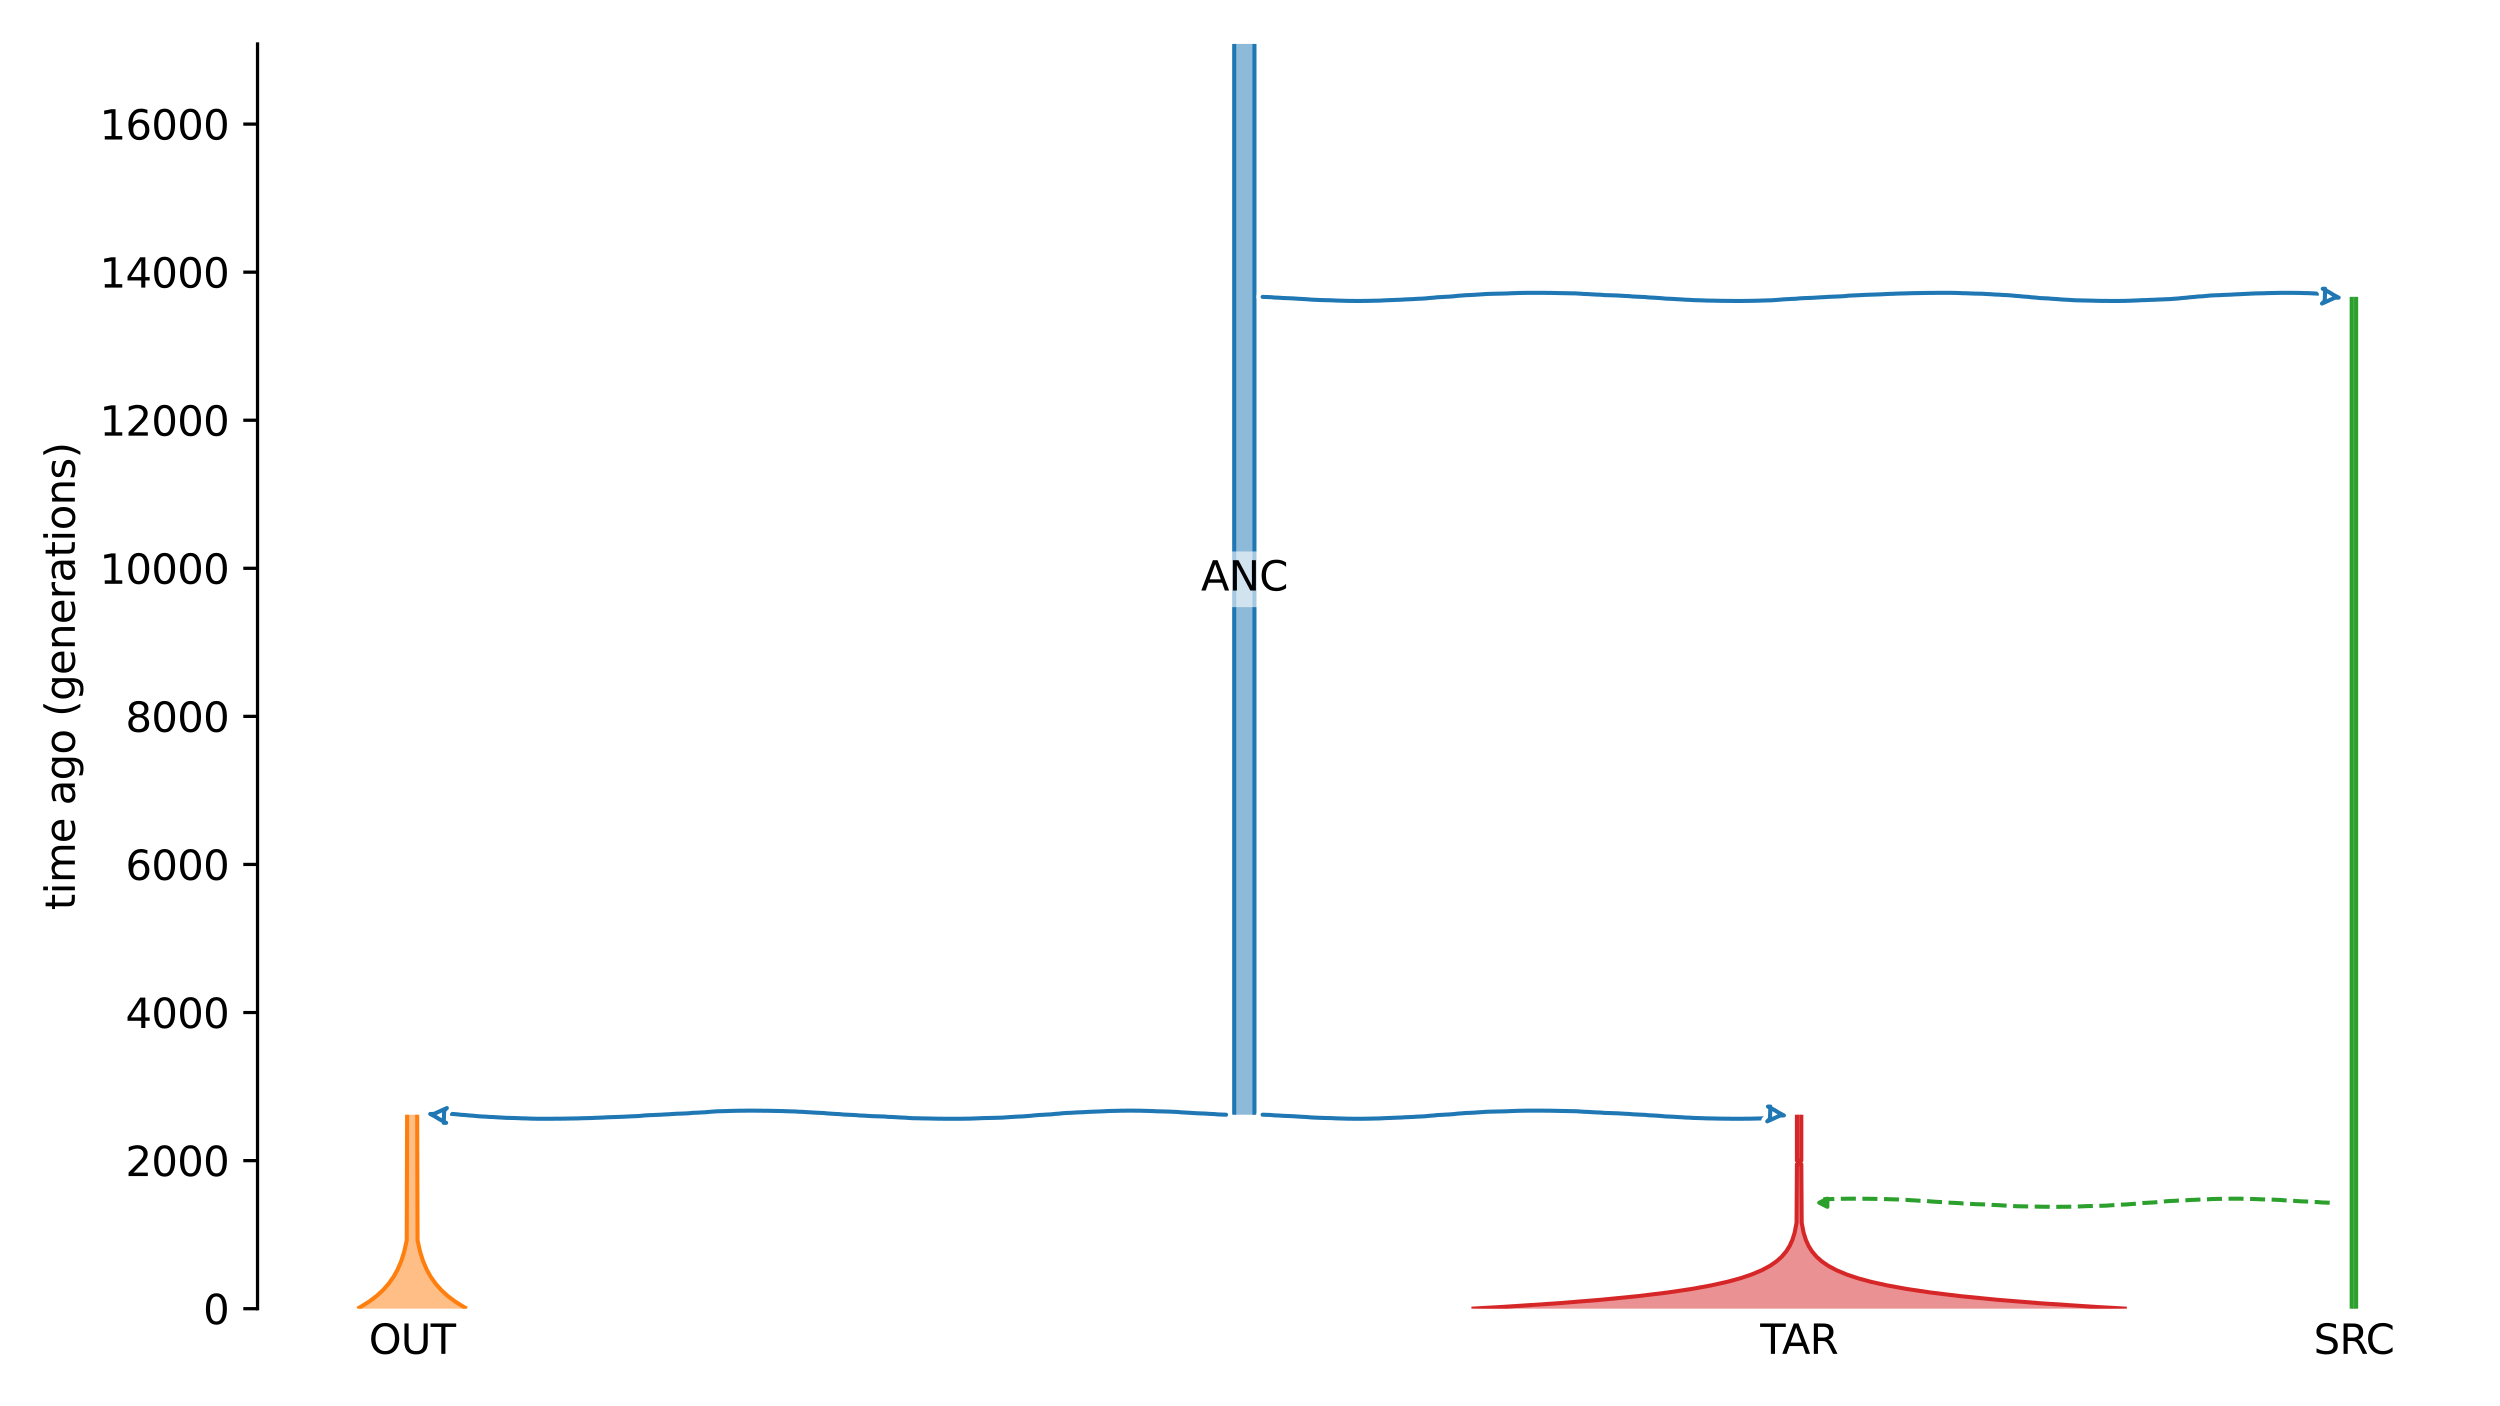<?xml version="1.0" encoding="utf-8" standalone="no"?>
<!DOCTYPE svg PUBLIC "-//W3C//DTD SVG 1.1//EN"
  "http://www.w3.org/Graphics/SVG/1.1/DTD/svg11.dtd">
<svg xmlns:xlink="http://www.w3.org/1999/xlink" width="614.4pt" height="345.6pt" viewBox="0 0 614.4 345.6" xmlns="http://www.w3.org/2000/svg" version="1.1">
 <defs>
  <style type="text/css">*{stroke-linejoin: round; stroke-linecap: butt}</style>
 </defs>
 <g id="figure_1">
  <g id="patch_1">
   <path d="M 0 345.6 
L 614.4 345.6 
L 614.4 0 
L 0 0 
z
" style="fill: #ffffff"/>
  </g>
  <g id="axes_1">
   <g id="patch_2">
    <path d="M 63.291 321.622 
L 603.6 321.622 
L 603.6 10.8 
L 63.291 10.8 
z
" style="fill: #ffffff"/>
   </g>
   <path d="M 572.55 295.584 
L 571.55 295.553 
L 570.55 295.516 
L 569.55 295.418 
L 568.55 295.386 
L 567.55 295.312 
L 566.55 295.274 
L 565.55 295.238 
L 564.55 295.18 
L 563.55 295.11 
L 562.55 295.058 
L 561.55 294.999 
L 560.55 294.911 
L 559.55 294.865 
L 558.55 294.822 
L 557.55 294.792 
L 556.55 294.766 
L 555.55 294.744 
L 554.55 294.69 
L 553.55 294.662 
L 552.55 294.632 
L 551.55 294.607 
L 550.55 294.596 
L 549.55 294.586 
L 548.55 294.586 
L 547.55 294.595 
L 546.55 294.607 
L 545.55 294.638 
L 544.55 294.649 
L 543.55 294.679 
L 542.55 294.739 
L 541.55 294.776 
L 540.55 294.815 
L 539.55 294.858 
L 538.55 294.891 
L 537.55 294.958 
L 536.55 294.997 
L 535.55 295.04 
L 534.55 295.11 
L 533.55 295.147 
L 532.55 295.205 
L 531.55 295.316 
L 530.55 295.387 
L 529.55 295.5 
L 528.55 295.546 
L 527.55 295.607 
L 526.55 295.655 
L 525.55 295.736 
L 524.55 295.855 
L 523.55 295.925 
L 522.55 296.008 
L 521.55 296.041 
L 520.55 296.093 
L 519.55 296.161 
L 518.55 296.227 
L 517.55 296.304 
L 516.55 296.331 
L 515.55 296.358 
L 514.55 296.381 
L 513.55 296.4 
L 512.55 296.426 
L 511.55 296.476 
L 510.55 296.511 
L 509.55 296.547 
L 508.55 296.563 
L 507.55 296.578 
L 506.55 296.582 
L 505.55 296.584 
L 504.55 296.584 
L 503.55 296.582 
L 502.55 296.568 
L 501.55 296.56 
L 500.55 296.539 
L 499.55 296.516 
L 498.55 296.498 
L 497.55 296.48 
L 496.55 296.459 
L 495.55 296.443 
L 494.55 296.38 
L 493.55 296.305 
L 492.55 296.272 
L 491.55 296.205 
L 490.55 296.15 
L 489.55 296.117 
L 488.55 296.027 
L 487.55 295.998 
L 486.55 295.967 
L 485.55 295.936 
L 484.55 295.881 
L 483.55 295.816 
L 482.55 295.778 
L 481.55 295.682 
L 480.55 295.633 
L 479.55 295.589 
L 478.55 295.549 
L 477.55 295.44 
L 476.55 295.399 
L 475.55 295.337 
L 474.55 295.267 
L 473.55 295.162 
L 472.55 295.125 
L 471.55 295.079 
L 470.55 295.011 
L 469.55 294.962 
L 468.55 294.884 
L 467.55 294.854 
L 466.55 294.784 
L 465.55 294.76 
L 464.55 294.732 
L 463.55 294.69 
L 462.55 294.668 
L 461.55 294.654 
L 460.55 294.628 
L 459.55 294.618 
L 458.55 294.606 
L 457.55 294.595 
L 456.55 294.589 
L 455.55 294.584 
L 454.55 294.59 
L 453.55 294.603 
L 452.55 294.611 
L 451.55 294.636 
L 450.55 294.659 
L 449.55 294.695 
L 448.094 294.721 
" clip-path="url(#p716f3d74e0)" style="fill: none; stroke-dasharray: 3.7,1.6; stroke-dashoffset: 0; stroke: #2ca02c"/>
   <g id="patch_3">
    <path d="M 303.319 10.8 
L 303.319 273.95 
M 308.294 10.8 
L 308.294 273.95 
" clip-path="url(#p716f3d74e0)" style="fill: none; stroke: #ffffff; stroke-width: 3; stroke-linejoin: miter"/>
    <path d="M 303.319 10.8 
L 303.319 273.95 
M 308.294 10.8 
L 308.294 273.95 
" clip-path="url(#p716f3d74e0)" style="fill: none; stroke: #1f77b4; stroke-linejoin: miter"/>
    <g id="PolyCollection_1">
     <path d="M 308.294 10.8 
L 303.319 10.8 
L 303.319 273.95 
L 308.294 273.95 
L 308.294 273.95 
L 308.294 10.8 
z
" clip-path="url(#p716f3d74e0)" style="fill: #1f77b4; fill-opacity: 0.5"/>
    </g>
    <g id="patch_4">
     <path d="M 100.051 273.95 
L 99.958 304.842 
L 99.332 307.639 
L 98.613 309.911 
L 97.716 312.009 
L 96.743 313.757 
L 95.505 315.504 
L 94.105 317.077 
L 92.578 318.476 
L 90.727 319.874 
L 88.482 321.272 
L 87.85 321.622 
M 102.527 273.95 
L 102.619 304.842 
L 103.245 307.639 
L 103.965 309.911 
L 104.861 312.009 
L 105.834 313.757 
L 107.073 315.504 
L 108.473 317.077 
L 110 318.476 
L 111.851 319.874 
L 114.095 321.272 
L 114.728 321.622 
L 114.728 321.622 
" clip-path="url(#p716f3d74e0)" style="fill: none; stroke: #ffffff; stroke-width: 3; stroke-linejoin: miter"/>
     <path d="M 100.051 273.95 
L 99.958 304.842 
L 99.332 307.639 
L 98.613 309.911 
L 97.716 312.009 
L 96.743 313.757 
L 95.505 315.504 
L 94.105 317.077 
L 92.578 318.476 
L 90.727 319.874 
L 88.482 321.272 
L 87.85 321.622 
M 102.527 273.95 
L 102.619 304.842 
L 103.245 307.639 
L 103.965 309.911 
L 104.861 312.009 
L 105.834 313.757 
L 107.073 315.504 
L 108.473 317.077 
L 110 318.476 
L 111.851 319.874 
L 114.095 321.272 
L 114.728 321.622 
L 114.728 321.622 
" clip-path="url(#p716f3d74e0)" style="fill: none; stroke: #ff7f0e; stroke-linejoin: miter"/>
     <g id="PolyCollection_2">
      <path d="M 102.527 273.95 
L 100.051 273.95 
L 100.051 304.318 
L 100.051 304.318 
L 100.021 304.493 
L 99.99 304.668 
L 99.958 304.842 
L 99.926 305.017 
L 99.893 305.192 
L 99.858 305.367 
L 99.824 305.542 
L 99.788 305.716 
L 99.751 305.891 
L 99.714 306.066 
L 99.675 306.241 
L 99.636 306.416 
L 99.596 306.59 
L 99.554 306.765 
L 99.512 306.94 
L 99.469 307.115 
L 99.425 307.289 
L 99.379 307.464 
L 99.332 307.639 
L 99.285 307.814 
L 99.236 307.989 
L 99.186 308.163 
L 99.135 308.338 
L 99.082 308.513 
L 99.028 308.688 
L 98.973 308.863 
L 98.917 309.037 
L 98.859 309.212 
L 98.8 309.387 
L 98.739 309.562 
L 98.677 309.736 
L 98.613 309.911 
L 98.548 310.086 
L 98.481 310.261 
L 98.413 310.436 
L 98.342 310.61 
L 98.271 310.785 
L 98.197 310.96 
L 98.122 311.135 
L 98.044 311.31 
L 97.965 311.484 
L 97.884 311.659 
L 97.801 311.834 
L 97.716 312.009 
L 97.629 312.183 
L 97.54 312.358 
L 97.449 312.533 
L 97.355 312.708 
L 97.259 312.883 
L 97.161 313.057 
L 97.06 313.232 
L 96.957 313.407 
L 96.851 313.582 
L 96.743 313.757 
L 96.632 313.931 
L 96.519 314.106 
L 96.403 314.281 
L 96.283 314.456 
L 96.161 314.63 
L 96.036 314.805 
L 95.908 314.98 
L 95.777 315.155 
L 95.643 315.33 
L 95.505 315.504 
L 95.364 315.679 
L 95.22 315.854 
L 95.072 316.029 
L 94.92 316.204 
L 94.765 316.378 
L 94.606 316.553 
L 94.443 316.728 
L 94.276 316.903 
L 94.105 317.077 
L 93.93 317.252 
L 93.75 317.427 
L 93.567 317.602 
L 93.378 317.777 
L 93.185 317.951 
L 92.988 318.126 
L 92.785 318.301 
L 92.578 318.476 
L 92.366 318.651 
L 92.148 318.825 
L 91.925 319 
L 91.697 319.175 
L 91.463 319.35 
L 91.224 319.524 
L 90.978 319.699 
L 90.727 319.874 
L 90.469 320.049 
L 90.206 320.224 
L 89.935 320.398 
L 89.659 320.573 
L 89.375 320.748 
L 89.085 320.923 
L 88.787 321.098 
L 88.482 321.272 
L 88.17 321.447 
L 87.85 321.622 
L 114.728 321.622 
L 114.728 321.622 
L 114.408 321.447 
L 114.095 321.272 
L 113.791 321.098 
L 113.493 320.923 
L 113.203 320.748 
L 112.919 320.573 
L 112.642 320.398 
L 112.372 320.224 
L 112.108 320.049 
L 111.851 319.874 
L 111.599 319.699 
L 111.354 319.524 
L 111.114 319.35 
L 110.881 319.175 
L 110.652 319 
L 110.429 318.825 
L 110.212 318.651 
L 110 318.476 
L 109.792 318.301 
L 109.59 318.126 
L 109.392 317.951 
L 109.199 317.777 
L 109.011 317.602 
L 108.827 317.427 
L 108.648 317.252 
L 108.473 317.077 
L 108.302 316.903 
L 108.135 316.728 
L 107.972 316.553 
L 107.813 316.378 
L 107.658 316.204 
L 107.506 316.029 
L 107.358 315.854 
L 107.214 315.679 
L 107.073 315.504 
L 106.935 315.33 
L 106.801 315.155 
L 106.669 314.98 
L 106.541 314.805 
L 106.416 314.63 
L 106.294 314.456 
L 106.175 314.281 
L 106.059 314.106 
L 105.945 313.931 
L 105.834 313.757 
L 105.726 313.582 
L 105.621 313.407 
L 105.518 313.232 
L 105.417 313.057 
L 105.319 312.883 
L 105.223 312.708 
L 105.129 312.533 
L 105.038 312.358 
L 104.949 312.183 
L 104.861 312.009 
L 104.776 311.834 
L 104.693 311.659 
L 104.612 311.484 
L 104.533 311.31 
L 104.456 311.135 
L 104.381 310.96 
L 104.307 310.785 
L 104.235 310.61 
L 104.165 310.436 
L 104.097 310.261 
L 104.03 310.086 
L 103.965 309.911 
L 103.901 309.736 
L 103.839 309.562 
L 103.778 309.387 
L 103.719 309.212 
L 103.661 309.037 
L 103.604 308.863 
L 103.549 308.688 
L 103.496 308.513 
L 103.443 308.338 
L 103.392 308.163 
L 103.342 307.989 
L 103.293 307.814 
L 103.245 307.639 
L 103.199 307.464 
L 103.153 307.289 
L 103.109 307.115 
L 103.065 306.94 
L 103.023 306.765 
L 102.982 306.59 
L 102.942 306.416 
L 102.902 306.241 
L 102.864 306.066 
L 102.826 305.891 
L 102.79 305.716 
L 102.754 305.542 
L 102.719 305.367 
L 102.685 305.192 
L 102.652 305.017 
L 102.619 304.842 
L 102.588 304.668 
L 102.557 304.493 
L 102.527 304.318 
L 102.527 304.318 
L 102.527 273.95 
z
" clip-path="url(#p716f3d74e0)" style="fill: #ff7f0e; fill-opacity: 0.5"/>
     </g>
     <g id="patch_5">
      <path d="M 577.953 72.964 
L 577.953 321.622 
M 579.04 72.964 
L 579.04 321.622 
" clip-path="url(#p716f3d74e0)" style="fill: none; stroke: #ffffff; stroke-width: 3; stroke-linejoin: miter"/>
      <path d="M 577.953 72.964 
L 577.953 321.622 
M 579.04 72.964 
L 579.04 321.622 
" clip-path="url(#p716f3d74e0)" style="fill: none; stroke: #2ca02c; stroke-linejoin: miter"/>
      <g id="PolyCollection_3">
       <path d="M 579.04 72.964 
L 577.953 72.964 
L 577.953 321.622 
L 579.04 321.622 
L 579.04 321.622 
L 579.04 72.964 
z
" clip-path="url(#p716f3d74e0)" style="fill: #2ca02c; fill-opacity: 0.5"/>
      </g>
      <g id="patch_6">
       <path d="M 441.612 273.95 
L 441.612 285.249 
L 442.025 285.249 
L 442.025 286.123 
L 441.612 286.123 
L 441.524 300.502 
L 441.057 302.922 
L 440.511 304.682 
L 439.814 306.222 
L 438.985 307.542 
L 437.863 308.862 
L 436.63 309.962 
L 435.041 311.062 
L 432.996 312.162 
L 430.362 313.262 
L 427.72 314.142 
L 424.485 315.022 
L 420.524 315.902 
L 415.677 316.782 
L 409.742 317.662 
L 402.477 318.542 
L 393.584 319.422 
L 382.697 320.302 
L 369.369 321.182 
L 361.624 321.622 
M 442.691 273.95 
L 442.691 285.249 
L 442.278 285.249 
L 442.278 286.123 
L 442.691 286.123 
L 442.78 300.502 
L 443.247 302.922 
L 443.793 304.682 
L 444.489 306.222 
L 445.318 307.542 
L 446.44 308.862 
L 447.674 309.962 
L 449.262 311.062 
L 451.307 312.162 
L 453.941 313.262 
L 456.584 314.142 
L 459.819 315.022 
L 463.779 315.902 
L 468.627 316.782 
L 474.561 317.662 
L 481.826 318.542 
L 490.72 319.422 
L 501.607 320.302 
L 514.934 321.182 
L 522.679 321.622 
L 522.679 321.622 
" clip-path="url(#p716f3d74e0)" style="fill: none; stroke: #ffffff; stroke-width: 3; stroke-linejoin: miter"/>
       <path d="M 441.612 273.95 
L 441.612 285.249 
L 442.025 285.249 
L 442.025 286.123 
L 441.612 286.123 
L 441.524 300.502 
L 441.057 302.922 
L 440.511 304.682 
L 439.814 306.222 
L 438.985 307.542 
L 437.863 308.862 
L 436.63 309.962 
L 435.041 311.062 
L 432.996 312.162 
L 430.362 313.262 
L 427.72 314.142 
L 424.485 315.022 
L 420.524 315.902 
L 415.677 316.782 
L 409.742 317.662 
L 402.477 318.542 
L 393.584 319.422 
L 382.697 320.302 
L 369.369 321.182 
L 361.624 321.622 
M 442.691 273.95 
L 442.691 285.249 
L 442.278 285.249 
L 442.278 286.123 
L 442.691 286.123 
L 442.78 300.502 
L 443.247 302.922 
L 443.793 304.682 
L 444.489 306.222 
L 445.318 307.542 
L 446.44 308.862 
L 447.674 309.962 
L 449.262 311.062 
L 451.307 312.162 
L 453.941 313.262 
L 456.584 314.142 
L 459.819 315.022 
L 463.779 315.902 
L 468.627 316.782 
L 474.561 317.662 
L 481.826 318.542 
L 490.72 319.422 
L 501.607 320.302 
L 514.934 321.182 
L 522.679 321.622 
L 522.679 321.622 
" clip-path="url(#p716f3d74e0)" style="fill: none; stroke: #d62728; stroke-linejoin: miter"/>
       <g id="PolyCollection_4">
        <path d="M 442.691 273.95 
L 441.612 273.95 
L 441.612 285.249 
L 442.025 285.249 
L 442.025 286.123 
L 441.612 286.123 
L 441.612 299.842 
L 441.612 299.842 
L 441.584 300.062 
L 441.555 300.282 
L 441.524 300.502 
L 441.491 300.722 
L 441.457 300.942 
L 441.421 301.162 
L 441.383 301.382 
L 441.343 301.602 
L 441.301 301.822 
L 441.257 302.042 
L 441.211 302.262 
L 441.162 302.482 
L 441.111 302.702 
L 441.057 302.922 
L 441 303.142 
L 440.94 303.362 
L 440.877 303.582 
L 440.811 303.802 
L 440.742 304.022 
L 440.669 304.242 
L 440.592 304.462 
L 440.511 304.682 
L 440.426 304.902 
L 440.336 305.122 
L 440.242 305.342 
L 440.143 305.562 
L 440.039 305.782 
L 439.929 306.002 
L 439.814 306.222 
L 439.693 306.442 
L 439.565 306.662 
L 439.431 306.882 
L 439.29 307.102 
L 439.142 307.322 
L 438.985 307.542 
L 438.821 307.762 
L 438.648 307.982 
L 438.467 308.202 
L 438.276 308.422 
L 438.075 308.642 
L 437.863 308.862 
L 437.641 309.082 
L 437.407 309.302 
L 437.161 309.522 
L 436.902 309.742 
L 436.63 309.962 
L 436.343 310.182 
L 436.042 310.402 
L 435.725 310.622 
L 435.392 310.842 
L 435.041 311.062 
L 434.672 311.282 
L 434.285 311.502 
L 433.877 311.722 
L 433.447 311.942 
L 432.996 312.162 
L 432.521 312.382 
L 432.022 312.602 
L 431.496 312.822 
L 430.944 313.042 
L 430.362 313.262 
L 429.751 313.482 
L 429.108 313.702 
L 428.431 313.922 
L 427.72 314.142 
L 426.971 314.362 
L 426.184 314.582 
L 425.356 314.802 
L 424.485 315.022 
L 423.568 315.242 
L 422.605 315.462 
L 421.591 315.682 
L 420.524 315.902 
L 419.403 316.122 
L 418.223 316.342 
L 416.982 316.562 
L 415.677 316.782 
L 414.303 317.002 
L 412.859 317.222 
L 411.34 317.442 
L 409.742 317.662 
L 408.061 317.882 
L 406.293 318.102 
L 404.433 318.322 
L 402.477 318.542 
L 400.419 318.762 
L 398.255 318.982 
L 395.978 319.202 
L 393.584 319.422 
L 391.065 319.642 
L 388.415 319.862 
L 385.628 320.082 
L 382.697 320.302 
L 379.613 320.522 
L 376.37 320.742 
L 372.958 320.962 
L 369.369 321.182 
L 365.595 321.402 
L 361.624 321.622 
L 522.679 321.622 
L 522.679 321.622 
L 518.709 321.402 
L 514.934 321.182 
L 511.345 320.962 
L 507.934 320.742 
L 504.69 320.522 
L 501.607 320.302 
L 498.675 320.082 
L 495.888 319.862 
L 493.239 319.642 
L 490.72 319.422 
L 488.325 319.202 
L 486.048 318.982 
L 483.884 318.762 
L 481.826 318.542 
L 479.87 318.322 
L 478.01 318.102 
L 476.242 317.882 
L 474.561 317.662 
L 472.963 317.442 
L 471.444 317.222 
L 470 317.002 
L 468.627 316.782 
L 467.321 316.562 
L 466.08 316.342 
L 464.901 316.122 
L 463.779 315.902 
L 462.713 315.682 
L 461.699 315.462 
L 460.735 315.242 
L 459.819 315.022 
L 458.948 314.802 
L 458.119 314.582 
L 457.332 314.362 
L 456.584 314.142 
L 455.872 313.922 
L 455.196 313.702 
L 454.552 313.482 
L 453.941 313.262 
L 453.36 313.042 
L 452.807 312.822 
L 452.282 312.602 
L 451.782 312.382 
L 451.307 312.162 
L 450.856 311.942 
L 450.427 311.722 
L 450.019 311.502 
L 449.631 311.282 
L 449.262 311.062 
L 448.912 310.842 
L 448.578 310.622 
L 448.261 310.402 
L 447.96 310.182 
L 447.674 309.962 
L 447.401 309.742 
L 447.143 309.522 
L 446.897 309.302 
L 446.663 309.082 
L 446.44 308.862 
L 446.229 308.642 
L 446.028 308.422 
L 445.837 308.202 
L 445.655 307.982 
L 445.482 307.762 
L 445.318 307.542 
L 445.162 307.322 
L 445.013 307.102 
L 444.872 306.882 
L 444.738 306.662 
L 444.611 306.442 
L 444.489 306.222 
L 444.374 306.002 
L 444.265 305.782 
L 444.16 305.562 
L 444.061 305.342 
L 443.967 305.122 
L 443.878 304.902 
L 443.793 304.682 
L 443.712 304.462 
L 443.635 304.242 
L 443.562 304.022 
L 443.492 303.802 
L 443.426 303.582 
L 443.363 303.362 
L 443.303 303.142 
L 443.247 302.922 
L 443.193 302.702 
L 443.141 302.482 
L 443.093 302.262 
L 443.046 302.042 
L 443.002 301.822 
L 442.96 301.602 
L 442.92 301.382 
L 442.882 301.162 
L 442.846 300.942 
L 442.812 300.722 
L 442.78 300.502 
L 442.749 300.282 
L 442.719 300.062 
L 442.691 299.842 
L 442.691 299.842 
L 442.691 286.123 
L 442.278 286.123 
L 442.278 285.249 
L 442.691 285.249 
L 442.691 273.95 
z
" clip-path="url(#p716f3d74e0)" style="fill: #d62728; fill-opacity: 0.5"/>
       </g>
       <g id="matplotlib.axis_1">
        <g id="xtick_1">
         <g id="line2d_1"/>
         <g id="text_1">
          <!-- OUT -->
          <g transform="translate(90.64 332.72) scale(0.1 -0.1)">
           <defs>
            <path id="DejaVuSans-4f" d="M 2522 4238 
Q 1834 4238 1429 3725 
Q 1025 3213 1025 2328 
Q 1025 1447 1429 934 
Q 1834 422 2522 422 
Q 3209 422 3611 934 
Q 4013 1447 4013 2328 
Q 4013 3213 3611 3725 
Q 3209 4238 2522 4238 
z
M 2522 4750 
Q 3503 4750 4090 4092 
Q 4678 3434 4678 2328 
Q 4678 1225 4090 567 
Q 3503 -91 2522 -91 
Q 1538 -91 948 565 
Q 359 1222 359 2328 
Q 359 3434 948 4092 
Q 1538 4750 2522 4750 
z
" transform="scale(0.016)"/>
            <path id="DejaVuSans-55" d="M 556 4666 
L 1191 4666 
L 1191 1831 
Q 1191 1081 1462 751 
Q 1734 422 2344 422 
Q 2950 422 3222 751 
Q 3494 1081 3494 1831 
L 3494 4666 
L 4128 4666 
L 4128 1753 
Q 4128 841 3676 375 
Q 3225 -91 2344 -91 
Q 1459 -91 1007 375 
Q 556 841 556 1753 
L 556 4666 
z
" transform="scale(0.016)"/>
            <path id="DejaVuSans-54" d="M -19 4666 
L 3928 4666 
L 3928 4134 
L 2272 4134 
L 2272 0 
L 1638 0 
L 1638 4134 
L -19 4134 
L -19 4666 
z
" transform="scale(0.016)"/>
           </defs>
           <use xlink:href="#DejaVuSans-4f"/>
           <use xlink:href="#DejaVuSans-55" x="78.711"/>
           <use xlink:href="#DejaVuSans-54" x="151.904"/>
          </g>
         </g>
        </g>
        <g id="xtick_2">
         <g id="line2d_2"/>
         <g id="text_2">
          <!-- SRC -->
          <g transform="translate(568.607 332.72) scale(0.1 -0.1)">
           <defs>
            <path id="DejaVuSans-53" d="M 3425 4513 
L 3425 3897 
Q 3066 4069 2747 4153 
Q 2428 4238 2131 4238 
Q 1616 4238 1336 4038 
Q 1056 3838 1056 3469 
Q 1056 3159 1242 3001 
Q 1428 2844 1947 2747 
L 2328 2669 
Q 3034 2534 3370 2195 
Q 3706 1856 3706 1288 
Q 3706 609 3251 259 
Q 2797 -91 1919 -91 
Q 1588 -91 1214 -16 
Q 841 59 441 206 
L 441 856 
Q 825 641 1194 531 
Q 1563 422 1919 422 
Q 2459 422 2753 634 
Q 3047 847 3047 1241 
Q 3047 1584 2836 1778 
Q 2625 1972 2144 2069 
L 1759 2144 
Q 1053 2284 737 2584 
Q 422 2884 422 3419 
Q 422 4038 858 4394 
Q 1294 4750 2059 4750 
Q 2388 4750 2728 4690 
Q 3069 4631 3425 4513 
z
" transform="scale(0.016)"/>
            <path id="DejaVuSans-52" d="M 2841 2188 
Q 3044 2119 3236 1894 
Q 3428 1669 3622 1275 
L 4263 0 
L 3584 0 
L 2988 1197 
Q 2756 1666 2539 1819 
Q 2322 1972 1947 1972 
L 1259 1972 
L 1259 0 
L 628 0 
L 628 4666 
L 2053 4666 
Q 2853 4666 3247 4331 
Q 3641 3997 3641 3322 
Q 3641 2881 3436 2590 
Q 3231 2300 2841 2188 
z
M 1259 4147 
L 1259 2491 
L 2053 2491 
Q 2509 2491 2742 2702 
Q 2975 2913 2975 3322 
Q 2975 3731 2742 3939 
Q 2509 4147 2053 4147 
L 1259 4147 
z
" transform="scale(0.016)"/>
            <path id="DejaVuSans-43" d="M 4122 4306 
L 4122 3641 
Q 3803 3938 3442 4084 
Q 3081 4231 2675 4231 
Q 1875 4231 1450 3742 
Q 1025 3253 1025 2328 
Q 1025 1406 1450 917 
Q 1875 428 2675 428 
Q 3081 428 3442 575 
Q 3803 722 4122 1019 
L 4122 359 
Q 3791 134 3420 21 
Q 3050 -91 2638 -91 
Q 1578 -91 968 557 
Q 359 1206 359 2328 
Q 359 3453 968 4101 
Q 1578 4750 2638 4750 
Q 3056 4750 3426 4639 
Q 3797 4528 4122 4306 
z
" transform="scale(0.016)"/>
           </defs>
           <use xlink:href="#DejaVuSans-53"/>
           <use xlink:href="#DejaVuSans-52" x="63.477"/>
           <use xlink:href="#DejaVuSans-43" x="127.959"/>
          </g>
         </g>
        </g>
        <g id="xtick_3">
         <g id="line2d_3"/>
         <g id="text_3">
          <!-- TAR -->
          <g transform="translate(432.591 332.72) scale(0.1 -0.1)">
           <defs>
            <path id="DejaVuSans-41" d="M 2188 4044 
L 1331 1722 
L 3047 1722 
L 2188 4044 
z
M 1831 4666 
L 2547 4666 
L 4325 0 
L 3669 0 
L 3244 1197 
L 1141 1197 
L 716 0 
L 50 0 
L 1831 4666 
z
" transform="scale(0.016)"/>
           </defs>
           <use xlink:href="#DejaVuSans-54"/>
           <use xlink:href="#DejaVuSans-41" x="53.334"/>
           <use xlink:href="#DejaVuSans-52" x="121.742"/>
          </g>
         </g>
        </g>
       </g>
       <g id="matplotlib.axis_2">
        <g id="ytick_1">
         <g id="line2d_4">
          <defs>
           <path id="m050d3e3da6" d="M 0 0 
L -3.5 0 
" style="stroke: #000000; stroke-width: 0.8"/>
          </defs>
          <g>
           <use xlink:href="#m050d3e3da6" x="63.291" y="321.622" style="stroke: #000000; stroke-width: 0.8"/>
          </g>
         </g>
         <g id="text_4">
          <!-- 0 -->
          <g transform="translate(49.928 325.421) scale(0.1 -0.1)">
           <defs>
            <path id="DejaVuSans-30" d="M 2034 4250 
Q 1547 4250 1301 3770 
Q 1056 3291 1056 2328 
Q 1056 1369 1301 889 
Q 1547 409 2034 409 
Q 2525 409 2770 889 
Q 3016 1369 3016 2328 
Q 3016 3291 2770 3770 
Q 2525 4250 2034 4250 
z
M 2034 4750 
Q 2819 4750 3233 4129 
Q 3647 3509 3647 2328 
Q 3647 1150 3233 529 
Q 2819 -91 2034 -91 
Q 1250 -91 836 529 
Q 422 1150 422 2328 
Q 422 3509 836 4129 
Q 1250 4750 2034 4750 
z
" transform="scale(0.016)"/>
           </defs>
           <use xlink:href="#DejaVuSans-30"/>
          </g>
         </g>
        </g>
        <g id="ytick_2">
         <g id="line2d_5">
          <g>
           <use xlink:href="#m050d3e3da6" x="63.291" y="285.231" style="stroke: #000000; stroke-width: 0.8"/>
          </g>
         </g>
         <g id="text_5">
          <!-- 2000 -->
          <g transform="translate(30.841 289.03) scale(0.1 -0.1)">
           <defs>
            <path id="DejaVuSans-32" d="M 1228 531 
L 3431 531 
L 3431 0 
L 469 0 
L 469 531 
Q 828 903 1448 1529 
Q 2069 2156 2228 2338 
Q 2531 2678 2651 2914 
Q 2772 3150 2772 3378 
Q 2772 3750 2511 3984 
Q 2250 4219 1831 4219 
Q 1534 4219 1204 4116 
Q 875 4013 500 3803 
L 500 4441 
Q 881 4594 1212 4672 
Q 1544 4750 1819 4750 
Q 2544 4750 2975 4387 
Q 3406 4025 3406 3419 
Q 3406 3131 3298 2873 
Q 3191 2616 2906 2266 
Q 2828 2175 2409 1742 
Q 1991 1309 1228 531 
z
" transform="scale(0.016)"/>
           </defs>
           <use xlink:href="#DejaVuSans-32"/>
           <use xlink:href="#DejaVuSans-30" x="63.623"/>
           <use xlink:href="#DejaVuSans-30" x="127.246"/>
           <use xlink:href="#DejaVuSans-30" x="190.869"/>
          </g>
         </g>
        </g>
        <g id="ytick_3">
         <g id="line2d_6">
          <g>
           <use xlink:href="#m050d3e3da6" x="63.291" y="248.841" style="stroke: #000000; stroke-width: 0.8"/>
          </g>
         </g>
         <g id="text_6">
          <!-- 4000 -->
          <g transform="translate(30.841 252.64) scale(0.1 -0.1)">
           <defs>
            <path id="DejaVuSans-34" d="M 2419 4116 
L 825 1625 
L 2419 1625 
L 2419 4116 
z
M 2253 4666 
L 3047 4666 
L 3047 1625 
L 3713 1625 
L 3713 1100 
L 3047 1100 
L 3047 0 
L 2419 0 
L 2419 1100 
L 313 1100 
L 313 1709 
L 2253 4666 
z
" transform="scale(0.016)"/>
           </defs>
           <use xlink:href="#DejaVuSans-34"/>
           <use xlink:href="#DejaVuSans-30" x="63.623"/>
           <use xlink:href="#DejaVuSans-30" x="127.246"/>
           <use xlink:href="#DejaVuSans-30" x="190.869"/>
          </g>
         </g>
        </g>
        <g id="ytick_4">
         <g id="line2d_7">
          <g>
           <use xlink:href="#m050d3e3da6" x="63.291" y="212.45" style="stroke: #000000; stroke-width: 0.8"/>
          </g>
         </g>
         <g id="text_7">
          <!-- 6000 -->
          <g transform="translate(30.841 216.249) scale(0.1 -0.1)">
           <defs>
            <path id="DejaVuSans-36" d="M 2113 2584 
Q 1688 2584 1439 2293 
Q 1191 2003 1191 1497 
Q 1191 994 1439 701 
Q 1688 409 2113 409 
Q 2538 409 2786 701 
Q 3034 994 3034 1497 
Q 3034 2003 2786 2293 
Q 2538 2584 2113 2584 
z
M 3366 4563 
L 3366 3988 
Q 3128 4100 2886 4159 
Q 2644 4219 2406 4219 
Q 1781 4219 1451 3797 
Q 1122 3375 1075 2522 
Q 1259 2794 1537 2939 
Q 1816 3084 2150 3084 
Q 2853 3084 3261 2657 
Q 3669 2231 3669 1497 
Q 3669 778 3244 343 
Q 2819 -91 2113 -91 
Q 1303 -91 875 529 
Q 447 1150 447 2328 
Q 447 3434 972 4092 
Q 1497 4750 2381 4750 
Q 2619 4750 2861 4703 
Q 3103 4656 3366 4563 
z
" transform="scale(0.016)"/>
           </defs>
           <use xlink:href="#DejaVuSans-36"/>
           <use xlink:href="#DejaVuSans-30" x="63.623"/>
           <use xlink:href="#DejaVuSans-30" x="127.246"/>
           <use xlink:href="#DejaVuSans-30" x="190.869"/>
          </g>
         </g>
        </g>
        <g id="ytick_5">
         <g id="line2d_8">
          <g>
           <use xlink:href="#m050d3e3da6" x="63.291" y="176.059" style="stroke: #000000; stroke-width: 0.8"/>
          </g>
         </g>
         <g id="text_8">
          <!-- 8000 -->
          <g transform="translate(30.841 179.858) scale(0.1 -0.1)">
           <defs>
            <path id="DejaVuSans-38" d="M 2034 2216 
Q 1584 2216 1326 1975 
Q 1069 1734 1069 1313 
Q 1069 891 1326 650 
Q 1584 409 2034 409 
Q 2484 409 2743 651 
Q 3003 894 3003 1313 
Q 3003 1734 2745 1975 
Q 2488 2216 2034 2216 
z
M 1403 2484 
Q 997 2584 770 2862 
Q 544 3141 544 3541 
Q 544 4100 942 4425 
Q 1341 4750 2034 4750 
Q 2731 4750 3128 4425 
Q 3525 4100 3525 3541 
Q 3525 3141 3298 2862 
Q 3072 2584 2669 2484 
Q 3125 2378 3379 2068 
Q 3634 1759 3634 1313 
Q 3634 634 3220 271 
Q 2806 -91 2034 -91 
Q 1263 -91 848 271 
Q 434 634 434 1313 
Q 434 1759 690 2068 
Q 947 2378 1403 2484 
z
M 1172 3481 
Q 1172 3119 1398 2916 
Q 1625 2713 2034 2713 
Q 2441 2713 2670 2916 
Q 2900 3119 2900 3481 
Q 2900 3844 2670 4047 
Q 2441 4250 2034 4250 
Q 1625 4250 1398 4047 
Q 1172 3844 1172 3481 
z
" transform="scale(0.016)"/>
           </defs>
           <use xlink:href="#DejaVuSans-38"/>
           <use xlink:href="#DejaVuSans-30" x="63.623"/>
           <use xlink:href="#DejaVuSans-30" x="127.246"/>
           <use xlink:href="#DejaVuSans-30" x="190.869"/>
          </g>
         </g>
        </g>
        <g id="ytick_6">
         <g id="line2d_9">
          <g>
           <use xlink:href="#m050d3e3da6" x="63.291" y="139.668" style="stroke: #000000; stroke-width: 0.8"/>
          </g>
         </g>
         <g id="text_9">
          <!-- 10000 -->
          <g transform="translate(24.478 143.468) scale(0.1 -0.1)">
           <defs>
            <path id="DejaVuSans-31" d="M 794 531 
L 1825 531 
L 1825 4091 
L 703 3866 
L 703 4441 
L 1819 4666 
L 2450 4666 
L 2450 531 
L 3481 531 
L 3481 0 
L 794 0 
L 794 531 
z
" transform="scale(0.016)"/>
           </defs>
           <use xlink:href="#DejaVuSans-31"/>
           <use xlink:href="#DejaVuSans-30" x="63.623"/>
           <use xlink:href="#DejaVuSans-30" x="127.246"/>
           <use xlink:href="#DejaVuSans-30" x="190.869"/>
           <use xlink:href="#DejaVuSans-30" x="254.492"/>
          </g>
         </g>
        </g>
        <g id="ytick_7">
         <g id="line2d_10">
          <g>
           <use xlink:href="#m050d3e3da6" x="63.291" y="103.278" style="stroke: #000000; stroke-width: 0.8"/>
          </g>
         </g>
         <g id="text_10">
          <!-- 12000 -->
          <g transform="translate(24.478 107.077) scale(0.1 -0.1)">
           <use xlink:href="#DejaVuSans-31"/>
           <use xlink:href="#DejaVuSans-32" x="63.623"/>
           <use xlink:href="#DejaVuSans-30" x="127.246"/>
           <use xlink:href="#DejaVuSans-30" x="190.869"/>
           <use xlink:href="#DejaVuSans-30" x="254.492"/>
          </g>
         </g>
        </g>
        <g id="ytick_8">
         <g id="line2d_11">
          <g>
           <use xlink:href="#m050d3e3da6" x="63.291" y="66.887" style="stroke: #000000; stroke-width: 0.8"/>
          </g>
         </g>
         <g id="text_11">
          <!-- 14000 -->
          <g transform="translate(24.478 70.686) scale(0.1 -0.1)">
           <use xlink:href="#DejaVuSans-31"/>
           <use xlink:href="#DejaVuSans-34" x="63.623"/>
           <use xlink:href="#DejaVuSans-30" x="127.246"/>
           <use xlink:href="#DejaVuSans-30" x="190.869"/>
           <use xlink:href="#DejaVuSans-30" x="254.492"/>
          </g>
         </g>
        </g>
        <g id="ytick_9">
         <g id="line2d_12">
          <g>
           <use xlink:href="#m050d3e3da6" x="63.291" y="30.496" style="stroke: #000000; stroke-width: 0.8"/>
          </g>
         </g>
         <g id="text_12">
          <!-- 16000 -->
          <g transform="translate(24.478 34.296) scale(0.1 -0.1)">
           <use xlink:href="#DejaVuSans-31"/>
           <use xlink:href="#DejaVuSans-36" x="63.623"/>
           <use xlink:href="#DejaVuSans-30" x="127.246"/>
           <use xlink:href="#DejaVuSans-30" x="190.869"/>
           <use xlink:href="#DejaVuSans-30" x="254.492"/>
          </g>
         </g>
        </g>
        <g id="text_13">
         <!-- time ago (generations) -->
         <g transform="translate(18.398 223.682) rotate(-90) scale(0.1 -0.1)">
          <defs>
           <path id="DejaVuSans-74" d="M 1172 4494 
L 1172 3500 
L 2356 3500 
L 2356 3053 
L 1172 3053 
L 1172 1153 
Q 1172 725 1289 603 
Q 1406 481 1766 481 
L 2356 481 
L 2356 0 
L 1766 0 
Q 1100 0 847 248 
Q 594 497 594 1153 
L 594 3053 
L 172 3053 
L 172 3500 
L 594 3500 
L 594 4494 
L 1172 4494 
z
" transform="scale(0.016)"/>
           <path id="DejaVuSans-69" d="M 603 3500 
L 1178 3500 
L 1178 0 
L 603 0 
L 603 3500 
z
M 603 4863 
L 1178 4863 
L 1178 4134 
L 603 4134 
L 603 4863 
z
" transform="scale(0.016)"/>
           <path id="DejaVuSans-6d" d="M 3328 2828 
Q 3544 3216 3844 3400 
Q 4144 3584 4550 3584 
Q 5097 3584 5394 3201 
Q 5691 2819 5691 2113 
L 5691 0 
L 5113 0 
L 5113 2094 
Q 5113 2597 4934 2840 
Q 4756 3084 4391 3084 
Q 3944 3084 3684 2787 
Q 3425 2491 3425 1978 
L 3425 0 
L 2847 0 
L 2847 2094 
Q 2847 2600 2669 2842 
Q 2491 3084 2119 3084 
Q 1678 3084 1418 2786 
Q 1159 2488 1159 1978 
L 1159 0 
L 581 0 
L 581 3500 
L 1159 3500 
L 1159 2956 
Q 1356 3278 1631 3431 
Q 1906 3584 2284 3584 
Q 2666 3584 2933 3390 
Q 3200 3197 3328 2828 
z
" transform="scale(0.016)"/>
           <path id="DejaVuSans-65" d="M 3597 1894 
L 3597 1613 
L 953 1613 
Q 991 1019 1311 708 
Q 1631 397 2203 397 
Q 2534 397 2845 478 
Q 3156 559 3463 722 
L 3463 178 
Q 3153 47 2828 -22 
Q 2503 -91 2169 -91 
Q 1331 -91 842 396 
Q 353 884 353 1716 
Q 353 2575 817 3079 
Q 1281 3584 2069 3584 
Q 2775 3584 3186 3129 
Q 3597 2675 3597 1894 
z
M 3022 2063 
Q 3016 2534 2758 2815 
Q 2500 3097 2075 3097 
Q 1594 3097 1305 2825 
Q 1016 2553 972 2059 
L 3022 2063 
z
" transform="scale(0.016)"/>
           <path id="DejaVuSans-20" transform="scale(0.016)"/>
           <path id="DejaVuSans-61" d="M 2194 1759 
Q 1497 1759 1228 1600 
Q 959 1441 959 1056 
Q 959 750 1161 570 
Q 1363 391 1709 391 
Q 2188 391 2477 730 
Q 2766 1069 2766 1631 
L 2766 1759 
L 2194 1759 
z
M 3341 1997 
L 3341 0 
L 2766 0 
L 2766 531 
Q 2569 213 2275 61 
Q 1981 -91 1556 -91 
Q 1019 -91 701 211 
Q 384 513 384 1019 
Q 384 1609 779 1909 
Q 1175 2209 1959 2209 
L 2766 2209 
L 2766 2266 
Q 2766 2663 2505 2880 
Q 2244 3097 1772 3097 
Q 1472 3097 1187 3025 
Q 903 2953 641 2809 
L 641 3341 
Q 956 3463 1253 3523 
Q 1550 3584 1831 3584 
Q 2591 3584 2966 3190 
Q 3341 2797 3341 1997 
z
" transform="scale(0.016)"/>
           <path id="DejaVuSans-67" d="M 2906 1791 
Q 2906 2416 2648 2759 
Q 2391 3103 1925 3103 
Q 1463 3103 1205 2759 
Q 947 2416 947 1791 
Q 947 1169 1205 825 
Q 1463 481 1925 481 
Q 2391 481 2648 825 
Q 2906 1169 2906 1791 
z
M 3481 434 
Q 3481 -459 3084 -895 
Q 2688 -1331 1869 -1331 
Q 1566 -1331 1297 -1286 
Q 1028 -1241 775 -1147 
L 775 -588 
Q 1028 -725 1275 -790 
Q 1522 -856 1778 -856 
Q 2344 -856 2625 -561 
Q 2906 -266 2906 331 
L 2906 616 
Q 2728 306 2450 153 
Q 2172 0 1784 0 
Q 1141 0 747 490 
Q 353 981 353 1791 
Q 353 2603 747 3093 
Q 1141 3584 1784 3584 
Q 2172 3584 2450 3431 
Q 2728 3278 2906 2969 
L 2906 3500 
L 3481 3500 
L 3481 434 
z
" transform="scale(0.016)"/>
           <path id="DejaVuSans-6f" d="M 1959 3097 
Q 1497 3097 1228 2736 
Q 959 2375 959 1747 
Q 959 1119 1226 758 
Q 1494 397 1959 397 
Q 2419 397 2687 759 
Q 2956 1122 2956 1747 
Q 2956 2369 2687 2733 
Q 2419 3097 1959 3097 
z
M 1959 3584 
Q 2709 3584 3137 3096 
Q 3566 2609 3566 1747 
Q 3566 888 3137 398 
Q 2709 -91 1959 -91 
Q 1206 -91 779 398 
Q 353 888 353 1747 
Q 353 2609 779 3096 
Q 1206 3584 1959 3584 
z
" transform="scale(0.016)"/>
           <path id="DejaVuSans-28" d="M 1984 4856 
Q 1566 4138 1362 3434 
Q 1159 2731 1159 2009 
Q 1159 1288 1364 580 
Q 1569 -128 1984 -844 
L 1484 -844 
Q 1016 -109 783 600 
Q 550 1309 550 2009 
Q 550 2706 781 3412 
Q 1013 4119 1484 4856 
L 1984 4856 
z
" transform="scale(0.016)"/>
           <path id="DejaVuSans-6e" d="M 3513 2113 
L 3513 0 
L 2938 0 
L 2938 2094 
Q 2938 2591 2744 2837 
Q 2550 3084 2163 3084 
Q 1697 3084 1428 2787 
Q 1159 2491 1159 1978 
L 1159 0 
L 581 0 
L 581 3500 
L 1159 3500 
L 1159 2956 
Q 1366 3272 1645 3428 
Q 1925 3584 2291 3584 
Q 2894 3584 3203 3211 
Q 3513 2838 3513 2113 
z
" transform="scale(0.016)"/>
           <path id="DejaVuSans-72" d="M 2631 2963 
Q 2534 3019 2420 3045 
Q 2306 3072 2169 3072 
Q 1681 3072 1420 2755 
Q 1159 2438 1159 1844 
L 1159 0 
L 581 0 
L 581 3500 
L 1159 3500 
L 1159 2956 
Q 1341 3275 1631 3429 
Q 1922 3584 2338 3584 
Q 2397 3584 2469 3576 
Q 2541 3569 2628 3553 
L 2631 2963 
z
" transform="scale(0.016)"/>
           <path id="DejaVuSans-73" d="M 2834 3397 
L 2834 2853 
Q 2591 2978 2328 3040 
Q 2066 3103 1784 3103 
Q 1356 3103 1142 2972 
Q 928 2841 928 2578 
Q 928 2378 1081 2264 
Q 1234 2150 1697 2047 
L 1894 2003 
Q 2506 1872 2764 1633 
Q 3022 1394 3022 966 
Q 3022 478 2636 193 
Q 2250 -91 1575 -91 
Q 1294 -91 989 -36 
Q 684 19 347 128 
L 347 722 
Q 666 556 975 473 
Q 1284 391 1588 391 
Q 1994 391 2212 530 
Q 2431 669 2431 922 
Q 2431 1156 2273 1281 
Q 2116 1406 1581 1522 
L 1381 1569 
Q 847 1681 609 1914 
Q 372 2147 372 2553 
Q 372 3047 722 3315 
Q 1072 3584 1716 3584 
Q 2034 3584 2315 3537 
Q 2597 3491 2834 3397 
z
" transform="scale(0.016)"/>
           <path id="DejaVuSans-29" d="M 513 4856 
L 1013 4856 
Q 1481 4119 1714 3412 
Q 1947 2706 1947 2009 
Q 1947 1309 1714 600 
Q 1481 -109 1013 -844 
L 513 -844 
Q 928 -128 1133 580 
Q 1338 1288 1338 2009 
Q 1338 2731 1133 3434 
Q 928 4138 513 4856 
z
" transform="scale(0.016)"/>
          </defs>
          <use xlink:href="#DejaVuSans-74"/>
          <use xlink:href="#DejaVuSans-69" x="39.209"/>
          <use xlink:href="#DejaVuSans-6d" x="66.992"/>
          <use xlink:href="#DejaVuSans-65" x="164.404"/>
          <use xlink:href="#DejaVuSans-20" x="225.928"/>
          <use xlink:href="#DejaVuSans-61" x="257.715"/>
          <use xlink:href="#DejaVuSans-67" x="318.994"/>
          <use xlink:href="#DejaVuSans-6f" x="382.471"/>
          <use xlink:href="#DejaVuSans-20" x="443.652"/>
          <use xlink:href="#DejaVuSans-28" x="475.439"/>
          <use xlink:href="#DejaVuSans-67" x="514.453"/>
          <use xlink:href="#DejaVuSans-65" x="577.93"/>
          <use xlink:href="#DejaVuSans-6e" x="639.453"/>
          <use xlink:href="#DejaVuSans-65" x="702.832"/>
          <use xlink:href="#DejaVuSans-72" x="764.355"/>
          <use xlink:href="#DejaVuSans-61" x="805.469"/>
          <use xlink:href="#DejaVuSans-74" x="866.748"/>
          <use xlink:href="#DejaVuSans-69" x="905.957"/>
          <use xlink:href="#DejaVuSans-6f" x="933.74"/>
          <use xlink:href="#DejaVuSans-6e" x="994.922"/>
          <use xlink:href="#DejaVuSans-73" x="1058.301"/>
          <use xlink:href="#DejaVuSans-29" x="1110.4"/>
         </g>
        </g>
       </g>
       <g id="patch_7">
        <path d="M 301.318 273.95 
L 300.318 273.919 
L 299.318 273.882 
L 298.318 273.784 
L 297.318 273.751 
L 296.318 273.678 
L 295.318 273.639 
L 294.318 273.604 
L 293.318 273.546 
L 292.318 273.476 
L 291.318 273.424 
L 290.318 273.365 
L 289.318 273.276 
L 288.318 273.23 
L 287.318 273.188 
L 286.318 273.157 
L 285.318 273.131 
L 284.318 273.11 
L 283.318 273.056 
L 282.318 273.028 
L 281.318 272.998 
L 280.318 272.973 
L 279.318 272.962 
L 278.318 272.951 
L 277.318 272.952 
L 276.318 272.961 
L 275.318 272.973 
L 274.318 273.004 
L 273.318 273.015 
L 272.318 273.045 
L 271.318 273.105 
L 270.318 273.142 
L 269.318 273.181 
L 268.318 273.224 
L 267.318 273.256 
L 266.318 273.324 
L 265.318 273.363 
L 264.318 273.406 
L 263.318 273.476 
L 262.318 273.513 
L 261.318 273.571 
L 260.318 273.682 
L 259.318 273.753 
L 258.318 273.866 
L 257.318 273.911 
L 256.318 273.973 
L 255.318 274.021 
L 254.318 274.102 
L 253.318 274.22 
L 252.318 274.291 
L 251.318 274.374 
L 250.318 274.407 
L 249.318 274.458 
L 248.318 274.527 
L 247.318 274.593 
L 246.318 274.67 
L 245.318 274.697 
L 244.318 274.724 
L 243.318 274.746 
L 242.318 274.766 
L 241.318 274.792 
L 240.318 274.842 
L 239.318 274.877 
L 238.318 274.913 
L 237.318 274.928 
L 236.318 274.944 
L 235.318 274.947 
L 234.318 274.95 
L 233.318 274.949 
L 232.318 274.947 
L 231.318 274.934 
L 230.318 274.926 
L 229.318 274.904 
L 228.318 274.881 
L 227.318 274.864 
L 226.318 274.846 
L 225.318 274.825 
L 224.318 274.809 
L 223.318 274.746 
L 222.318 274.67 
L 221.318 274.638 
L 220.318 274.57 
L 219.318 274.516 
L 218.318 274.483 
L 217.318 274.392 
L 216.318 274.364 
L 215.318 274.332 
L 214.318 274.301 
L 213.318 274.247 
L 212.318 274.182 
L 211.318 274.144 
L 210.318 274.048 
L 209.318 273.999 
L 208.318 273.955 
L 207.318 273.914 
L 206.318 273.806 
L 205.318 273.764 
L 204.318 273.702 
L 203.318 273.632 
L 202.318 273.528 
L 201.318 273.491 
L 200.318 273.445 
L 199.318 273.376 
L 198.318 273.328 
L 197.318 273.25 
L 196.318 273.22 
L 195.318 273.15 
L 194.318 273.126 
L 193.318 273.097 
L 192.318 273.056 
L 191.318 273.034 
L 190.318 273.02 
L 189.318 272.993 
L 188.318 272.984 
L 187.318 272.972 
L 186.318 272.961 
L 185.318 272.955 
L 184.318 272.95 
L 183.318 272.956 
L 182.318 272.969 
L 181.318 272.976 
L 180.318 273.001 
L 179.318 273.025 
L 178.318 273.061 
L 177.318 273.087 
L 176.318 273.109 
L 175.318 273.178 
L 174.318 273.253 
L 173.318 273.347 
L 172.318 273.398 
L 171.318 273.452 
L 170.318 273.487 
L 169.318 273.593 
L 168.318 273.645 
L 167.318 273.682 
L 166.318 273.713 
L 165.318 273.774 
L 164.318 273.842 
L 163.318 273.891 
L 162.318 273.956 
L 161.318 273.994 
L 160.318 274.036 
L 159.318 274.078 
L 158.318 274.138 
L 157.318 274.251 
L 156.318 274.303 
L 155.318 274.342 
L 154.318 274.389 
L 153.318 274.446 
L 152.318 274.479 
L 151.318 274.515 
L 150.318 274.547 
L 149.318 274.581 
L 148.318 274.64 
L 147.318 274.685 
L 146.318 274.715 
L 145.318 274.765 
L 144.318 274.79 
L 143.318 274.811 
L 142.318 274.846 
L 141.318 274.871 
L 140.318 274.885 
L 139.318 274.904 
L 138.318 274.919 
L 137.318 274.932 
L 136.318 274.938 
L 135.318 274.944 
L 134.318 274.95 
L 133.318 274.948 
L 132.318 274.945 
L 131.318 274.934 
L 130.318 274.906 
L 129.318 274.862 
L 128.318 274.841 
L 127.318 274.8 
L 126.318 274.76 
L 125.318 274.741 
L 124.318 274.719 
L 123.318 274.652 
L 122.318 274.602 
L 121.318 274.529 
L 120.318 274.497 
L 119.318 274.421 
L 118.318 274.382 
L 117.318 274.308 
L 116.318 274.204 
L 115.318 274.134 
L 114.318 274.029 
L 113.318 273.974 
L 112.318 273.851 
L 111.318 273.78 
L 110.318 273.664 
L 109.318 273.614 
L 108.318 273.578 
L 107.318 273.487 
L 105.644 273.433 
" clip-path="url(#p716f3d74e0)" style="fill: none; stroke: #ffffff; stroke-width: 3; stroke-linecap: round"/>
        <path d="M 301.318 273.95 
L 300.318 273.919 
L 299.318 273.882 
L 298.318 273.784 
L 297.318 273.751 
L 296.318 273.678 
L 295.318 273.639 
L 294.318 273.604 
L 293.318 273.546 
L 292.318 273.476 
L 291.318 273.424 
L 290.318 273.365 
L 289.318 273.276 
L 288.318 273.23 
L 287.318 273.188 
L 286.318 273.157 
L 285.318 273.131 
L 284.318 273.11 
L 283.318 273.056 
L 282.318 273.028 
L 281.318 272.998 
L 280.318 272.973 
L 279.318 272.962 
L 278.318 272.951 
L 277.318 272.952 
L 276.318 272.961 
L 275.318 272.973 
L 274.318 273.004 
L 273.318 273.015 
L 272.318 273.045 
L 271.318 273.105 
L 270.318 273.142 
L 269.318 273.181 
L 268.318 273.224 
L 267.318 273.256 
L 266.318 273.324 
L 265.318 273.363 
L 264.318 273.406 
L 263.318 273.476 
L 262.318 273.513 
L 261.318 273.571 
L 260.318 273.682 
L 259.318 273.753 
L 258.318 273.866 
L 257.318 273.911 
L 256.318 273.973 
L 255.318 274.021 
L 254.318 274.102 
L 253.318 274.22 
L 252.318 274.291 
L 251.318 274.374 
L 250.318 274.407 
L 249.318 274.458 
L 248.318 274.527 
L 247.318 274.593 
L 246.318 274.67 
L 245.318 274.697 
L 244.318 274.724 
L 243.318 274.746 
L 242.318 274.766 
L 241.318 274.792 
L 240.318 274.842 
L 239.318 274.877 
L 238.318 274.913 
L 237.318 274.928 
L 236.318 274.944 
L 235.318 274.947 
L 234.318 274.95 
L 233.318 274.949 
L 232.318 274.947 
L 231.318 274.934 
L 230.318 274.926 
L 229.318 274.904 
L 228.318 274.881 
L 227.318 274.864 
L 226.318 274.846 
L 225.318 274.825 
L 224.318 274.809 
L 223.318 274.746 
L 222.318 274.67 
L 221.318 274.638 
L 220.318 274.57 
L 219.318 274.516 
L 218.318 274.483 
L 217.318 274.392 
L 216.318 274.364 
L 215.318 274.332 
L 214.318 274.301 
L 213.318 274.247 
L 212.318 274.182 
L 211.318 274.144 
L 210.318 274.048 
L 209.318 273.999 
L 208.318 273.955 
L 207.318 273.914 
L 206.318 273.806 
L 205.318 273.764 
L 204.318 273.702 
L 203.318 273.632 
L 202.318 273.528 
L 201.318 273.491 
L 200.318 273.445 
L 199.318 273.376 
L 198.318 273.328 
L 197.318 273.25 
L 196.318 273.22 
L 195.318 273.15 
L 194.318 273.126 
L 193.318 273.097 
L 192.318 273.056 
L 191.318 273.034 
L 190.318 273.02 
L 189.318 272.993 
L 188.318 272.984 
L 187.318 272.972 
L 186.318 272.961 
L 185.318 272.955 
L 184.318 272.95 
L 183.318 272.956 
L 182.318 272.969 
L 181.318 272.976 
L 180.318 273.001 
L 179.318 273.025 
L 178.318 273.061 
L 177.318 273.087 
L 176.318 273.109 
L 175.318 273.178 
L 174.318 273.253 
L 173.318 273.347 
L 172.318 273.398 
L 171.318 273.452 
L 170.318 273.487 
L 169.318 273.593 
L 168.318 273.645 
L 167.318 273.682 
L 166.318 273.713 
L 165.318 273.774 
L 164.318 273.842 
L 163.318 273.891 
L 162.318 273.956 
L 161.318 273.994 
L 160.318 274.036 
L 159.318 274.078 
L 158.318 274.138 
L 157.318 274.251 
L 156.318 274.303 
L 155.318 274.342 
L 154.318 274.389 
L 153.318 274.446 
L 152.318 274.479 
L 151.318 274.515 
L 150.318 274.547 
L 149.318 274.581 
L 148.318 274.64 
L 147.318 274.685 
L 146.318 274.715 
L 145.318 274.765 
L 144.318 274.79 
L 143.318 274.811 
L 142.318 274.846 
L 141.318 274.871 
L 140.318 274.885 
L 139.318 274.904 
L 138.318 274.919 
L 137.318 274.932 
L 136.318 274.938 
L 135.318 274.944 
L 134.318 274.95 
L 133.318 274.948 
L 132.318 274.945 
L 131.318 274.934 
L 130.318 274.906 
L 129.318 274.862 
L 128.318 274.841 
L 127.318 274.8 
L 126.318 274.76 
L 125.318 274.741 
L 124.318 274.719 
L 123.318 274.652 
L 122.318 274.602 
L 121.318 274.529 
L 120.318 274.497 
L 119.318 274.421 
L 118.318 274.382 
L 117.318 274.308 
L 116.318 274.204 
L 115.318 274.134 
L 114.318 274.029 
L 113.318 273.974 
L 112.318 273.851 
L 111.318 273.78 
L 110.318 273.664 
L 109.318 273.614 
L 108.318 273.578 
L 107.318 273.487 
L 105.644 273.433 
" clip-path="url(#p716f3d74e0)" style="fill: none; stroke: #1f77b4; stroke-linecap: round"/>
        <path d="M 109.644 275.95 
L 108.763 275.475 
L 107.885 274.995 
L 107.035 274.46 
L 105.733 273.772 
L 106.66 273.746 
L 107.572 273.334 
L 108.482 272.918 
L 109.824 272.311 
L 109.169 272.95 
L 109.117 273.95 
L 109.058 275.95 
z
" clip-path="url(#p716f3d74e0)" style="fill: #ffffff; stroke: #ffffff; stroke-width: 3; stroke-linecap: round"/>
        <path d="M 109.644 275.95 
L 108.763 275.475 
L 107.885 274.995 
L 107.035 274.46 
L 105.733 273.772 
L 106.66 273.746 
L 107.572 273.334 
L 108.482 272.918 
L 109.824 272.311 
L 109.169 272.95 
L 109.117 273.95 
L 109.058 275.95 
z
" clip-path="url(#p716f3d74e0)" style="fill: #ffffff; stroke: #1f77b4; stroke-linecap: round"/>
        <g id="patch_8">
         <path d="M 310.298 72.964 
L 311.298 72.996 
L 312.298 73.033 
L 313.298 73.13 
L 314.298 73.163 
L 315.298 73.237 
L 316.298 73.275 
L 317.298 73.311 
L 318.298 73.368 
L 319.298 73.439 
L 320.298 73.491 
L 321.298 73.55 
L 322.298 73.638 
L 323.298 73.684 
L 324.298 73.727 
L 325.298 73.757 
L 326.298 73.783 
L 327.298 73.804 
L 328.298 73.859 
L 329.298 73.887 
L 330.298 73.916 
L 331.298 73.942 
L 332.298 73.953 
L 333.298 73.963 
L 334.298 73.963 
L 335.298 73.953 
L 336.298 73.942 
L 337.298 73.911 
L 338.298 73.899 
L 339.298 73.869 
L 340.298 73.81 
L 341.298 73.772 
L 342.298 73.733 
L 343.298 73.691 
L 344.298 73.658 
L 345.298 73.591 
L 346.298 73.551 
L 347.298 73.509 
L 348.298 73.438 
L 349.298 73.402 
L 350.298 73.343 
L 351.298 73.232 
L 352.298 73.162 
L 353.298 73.049 
L 354.298 73.003 
L 355.298 72.942 
L 356.298 72.893 
L 357.298 72.813 
L 358.298 72.694 
L 359.298 72.624 
L 360.298 72.541 
L 361.298 72.507 
L 362.298 72.456 
L 363.298 72.388 
L 364.298 72.322 
L 365.298 72.245 
L 366.298 72.217 
L 367.298 72.191 
L 368.298 72.168 
L 369.298 72.149 
L 370.298 72.122 
L 371.298 72.072 
L 372.298 72.037 
L 373.298 72.002 
L 374.298 71.986 
L 375.298 71.97 
L 376.298 71.967 
L 377.298 71.965 
L 378.298 71.965 
L 379.298 71.967 
L 380.298 71.98 
L 381.298 71.989 
L 382.298 72.01 
L 383.298 72.033 
L 384.298 72.05 
L 385.298 72.069 
L 386.298 72.089 
L 387.298 72.106 
L 388.298 72.169 
L 389.298 72.244 
L 390.298 72.277 
L 391.298 72.344 
L 392.298 72.398 
L 393.298 72.432 
L 394.298 72.522 
L 395.298 72.551 
L 396.298 72.582 
L 397.298 72.613 
L 398.298 72.668 
L 399.298 72.733 
L 400.298 72.771 
L 401.298 72.867 
L 402.298 72.916 
L 403.298 72.96 
L 404.298 73 
L 405.298 73.108 
L 406.298 73.15 
L 407.298 73.212 
L 408.298 73.282 
L 409.298 73.387 
L 410.298 73.424 
L 411.298 73.47 
L 412.298 73.538 
L 413.298 73.587 
L 414.298 73.664 
L 415.298 73.695 
L 416.298 73.764 
L 417.298 73.788 
L 418.298 73.817 
L 419.298 73.859 
L 420.298 73.88 
L 421.298 73.894 
L 422.298 73.921 
L 423.298 73.93 
L 424.298 73.943 
L 425.298 73.954 
L 426.298 73.96 
L 427.298 73.964 
L 428.298 73.959 
L 429.298 73.945 
L 430.298 73.938 
L 431.298 73.913 
L 432.298 73.89 
L 433.298 73.853 
L 434.298 73.827 
L 435.298 73.805 
L 436.298 73.736 
L 437.298 73.662 
L 438.298 73.568 
L 439.298 73.517 
L 440.298 73.463 
L 441.298 73.428 
L 442.298 73.322 
L 443.298 73.269 
L 444.298 73.232 
L 445.298 73.201 
L 446.298 73.14 
L 447.298 73.073 
L 448.298 73.024 
L 449.298 72.959 
L 450.298 72.92 
L 451.298 72.878 
L 452.298 72.836 
L 453.298 72.777 
L 454.298 72.664 
L 455.298 72.612 
L 456.298 72.572 
L 457.298 72.525 
L 458.298 72.468 
L 459.298 72.436 
L 460.298 72.399 
L 461.298 72.367 
L 462.298 72.333 
L 463.298 72.275 
L 464.298 72.229 
L 465.298 72.2 
L 466.298 72.149 
L 467.298 72.124 
L 468.298 72.103 
L 469.298 72.068 
L 470.298 72.044 
L 471.298 72.03 
L 472.298 72.011 
L 473.298 71.995 
L 474.298 71.983 
L 475.298 71.977 
L 476.298 71.97 
L 477.298 71.965 
L 478.298 71.967 
L 479.298 71.969 
L 480.298 71.981 
L 481.298 72.009 
L 482.298 72.053 
L 483.298 72.073 
L 484.298 72.114 
L 485.298 72.154 
L 486.298 72.173 
L 487.298 72.196 
L 488.298 72.263 
L 489.298 72.312 
L 490.298 72.386 
L 491.298 72.417 
L 492.298 72.494 
L 493.298 72.532 
L 494.298 72.606 
L 495.298 72.71 
L 496.298 72.78 
L 497.298 72.885 
L 498.298 72.94 
L 499.298 73.064 
L 500.298 73.134 
L 501.298 73.25 
L 502.298 73.3 
L 503.298 73.336 
L 504.298 73.428 
L 505.298 73.481 
L 506.298 73.569 
L 507.298 73.638 
L 508.298 73.685 
L 509.298 73.757 
L 510.298 73.807 
L 511.298 73.824 
L 512.298 73.851 
L 513.298 73.871 
L 514.298 73.89 
L 515.298 73.928 
L 516.298 73.945 
L 517.298 73.953 
L 518.298 73.958 
L 519.298 73.964 
L 520.298 73.962 
L 521.298 73.956 
L 522.298 73.94 
L 523.298 73.908 
L 524.298 73.87 
L 525.298 73.835 
L 526.298 73.772 
L 527.298 73.75 
L 528.298 73.7 
L 529.298 73.675 
L 530.298 73.619 
L 531.298 73.588 
L 532.298 73.538 
L 533.298 73.505 
L 534.298 73.425 
L 535.298 73.356 
L 536.298 73.24 
L 537.298 73.165 
L 538.298 73.049 
L 539.298 72.97 
L 540.298 72.861 
L 541.298 72.822 
L 542.298 72.719 
L 543.298 72.619 
L 544.298 72.574 
L 545.298 72.54 
L 546.298 72.488 
L 547.298 72.448 
L 548.298 72.412 
L 549.298 72.345 
L 550.298 72.306 
L 551.298 72.255 
L 552.298 72.206 
L 553.298 72.155 
L 554.298 72.111 
L 555.298 72.089 
L 556.298 72.073 
L 557.298 72.031 
L 558.298 72.016 
L 559.298 71.993 
L 560.298 71.973 
L 561.298 71.967 
L 562.298 71.964 
L 563.298 71.967 
L 564.298 71.979 
L 565.298 71.996 
L 566.298 72.028 
L 567.298 72.042 
L 568.298 72.094 
L 569.298 72.144 
L 570.298 72.198 
L 571.298 72.243 
L 572.298 72.313 
L 573.298 72.363 
L 574.838 72.417 
" clip-path="url(#p716f3d74e0)" style="fill: none; stroke: #ffffff; stroke-width: 3; stroke-linecap: round"/>
         <path d="M 310.298 72.964 
L 311.298 72.996 
L 312.298 73.033 
L 313.298 73.13 
L 314.298 73.163 
L 315.298 73.237 
L 316.298 73.275 
L 317.298 73.311 
L 318.298 73.368 
L 319.298 73.439 
L 320.298 73.491 
L 321.298 73.55 
L 322.298 73.638 
L 323.298 73.684 
L 324.298 73.727 
L 325.298 73.757 
L 326.298 73.783 
L 327.298 73.804 
L 328.298 73.859 
L 329.298 73.887 
L 330.298 73.916 
L 331.298 73.942 
L 332.298 73.953 
L 333.298 73.963 
L 334.298 73.963 
L 335.298 73.953 
L 336.298 73.942 
L 337.298 73.911 
L 338.298 73.899 
L 339.298 73.869 
L 340.298 73.81 
L 341.298 73.772 
L 342.298 73.733 
L 343.298 73.691 
L 344.298 73.658 
L 345.298 73.591 
L 346.298 73.551 
L 347.298 73.509 
L 348.298 73.438 
L 349.298 73.402 
L 350.298 73.343 
L 351.298 73.232 
L 352.298 73.162 
L 353.298 73.049 
L 354.298 73.003 
L 355.298 72.942 
L 356.298 72.893 
L 357.298 72.813 
L 358.298 72.694 
L 359.298 72.624 
L 360.298 72.541 
L 361.298 72.507 
L 362.298 72.456 
L 363.298 72.388 
L 364.298 72.322 
L 365.298 72.245 
L 366.298 72.217 
L 367.298 72.191 
L 368.298 72.168 
L 369.298 72.149 
L 370.298 72.122 
L 371.298 72.072 
L 372.298 72.037 
L 373.298 72.002 
L 374.298 71.986 
L 375.298 71.97 
L 376.298 71.967 
L 377.298 71.965 
L 378.298 71.965 
L 379.298 71.967 
L 380.298 71.98 
L 381.298 71.989 
L 382.298 72.01 
L 383.298 72.033 
L 384.298 72.05 
L 385.298 72.069 
L 386.298 72.089 
L 387.298 72.106 
L 388.298 72.169 
L 389.298 72.244 
L 390.298 72.277 
L 391.298 72.344 
L 392.298 72.398 
L 393.298 72.432 
L 394.298 72.522 
L 395.298 72.551 
L 396.298 72.582 
L 397.298 72.613 
L 398.298 72.668 
L 399.298 72.733 
L 400.298 72.771 
L 401.298 72.867 
L 402.298 72.916 
L 403.298 72.96 
L 404.298 73 
L 405.298 73.108 
L 406.298 73.15 
L 407.298 73.212 
L 408.298 73.282 
L 409.298 73.387 
L 410.298 73.424 
L 411.298 73.47 
L 412.298 73.538 
L 413.298 73.587 
L 414.298 73.664 
L 415.298 73.695 
L 416.298 73.764 
L 417.298 73.788 
L 418.298 73.817 
L 419.298 73.859 
L 420.298 73.88 
L 421.298 73.894 
L 422.298 73.921 
L 423.298 73.93 
L 424.298 73.943 
L 425.298 73.954 
L 426.298 73.96 
L 427.298 73.964 
L 428.298 73.959 
L 429.298 73.945 
L 430.298 73.938 
L 431.298 73.913 
L 432.298 73.89 
L 433.298 73.853 
L 434.298 73.827 
L 435.298 73.805 
L 436.298 73.736 
L 437.298 73.662 
L 438.298 73.568 
L 439.298 73.517 
L 440.298 73.463 
L 441.298 73.428 
L 442.298 73.322 
L 443.298 73.269 
L 444.298 73.232 
L 445.298 73.201 
L 446.298 73.14 
L 447.298 73.073 
L 448.298 73.024 
L 449.298 72.959 
L 450.298 72.92 
L 451.298 72.878 
L 452.298 72.836 
L 453.298 72.777 
L 454.298 72.664 
L 455.298 72.612 
L 456.298 72.572 
L 457.298 72.525 
L 458.298 72.468 
L 459.298 72.436 
L 460.298 72.399 
L 461.298 72.367 
L 462.298 72.333 
L 463.298 72.275 
L 464.298 72.229 
L 465.298 72.2 
L 466.298 72.149 
L 467.298 72.124 
L 468.298 72.103 
L 469.298 72.068 
L 470.298 72.044 
L 471.298 72.03 
L 472.298 72.011 
L 473.298 71.995 
L 474.298 71.983 
L 475.298 71.977 
L 476.298 71.97 
L 477.298 71.965 
L 478.298 71.967 
L 479.298 71.969 
L 480.298 71.981 
L 481.298 72.009 
L 482.298 72.053 
L 483.298 72.073 
L 484.298 72.114 
L 485.298 72.154 
L 486.298 72.173 
L 487.298 72.196 
L 488.298 72.263 
L 489.298 72.312 
L 490.298 72.386 
L 491.298 72.417 
L 492.298 72.494 
L 493.298 72.532 
L 494.298 72.606 
L 495.298 72.71 
L 496.298 72.78 
L 497.298 72.885 
L 498.298 72.94 
L 499.298 73.064 
L 500.298 73.134 
L 501.298 73.25 
L 502.298 73.3 
L 503.298 73.336 
L 504.298 73.428 
L 505.298 73.481 
L 506.298 73.569 
L 507.298 73.638 
L 508.298 73.685 
L 509.298 73.757 
L 510.298 73.807 
L 511.298 73.824 
L 512.298 73.851 
L 513.298 73.871 
L 514.298 73.89 
L 515.298 73.928 
L 516.298 73.945 
L 517.298 73.953 
L 518.298 73.958 
L 519.298 73.964 
L 520.298 73.962 
L 521.298 73.956 
L 522.298 73.94 
L 523.298 73.908 
L 524.298 73.87 
L 525.298 73.835 
L 526.298 73.772 
L 527.298 73.75 
L 528.298 73.7 
L 529.298 73.675 
L 530.298 73.619 
L 531.298 73.588 
L 532.298 73.538 
L 533.298 73.505 
L 534.298 73.425 
L 535.298 73.356 
L 536.298 73.24 
L 537.298 73.165 
L 538.298 73.049 
L 539.298 72.97 
L 540.298 72.861 
L 541.298 72.822 
L 542.298 72.719 
L 543.298 72.619 
L 544.298 72.574 
L 545.298 72.54 
L 546.298 72.488 
L 547.298 72.448 
L 548.298 72.412 
L 549.298 72.345 
L 550.298 72.306 
L 551.298 72.255 
L 552.298 72.206 
L 553.298 72.155 
L 554.298 72.111 
L 555.298 72.089 
L 556.298 72.073 
L 557.298 72.031 
L 558.298 72.016 
L 559.298 71.993 
L 560.298 71.973 
L 561.298 71.967 
L 562.298 71.964 
L 563.298 71.967 
L 564.298 71.979 
L 565.298 71.996 
L 566.298 72.028 
L 567.298 72.042 
L 568.298 72.094 
L 569.298 72.144 
L 570.298 72.198 
L 571.298 72.243 
L 572.298 72.313 
L 573.298 72.363 
L 574.838 72.417 
" clip-path="url(#p716f3d74e0)" style="fill: none; stroke: #1f77b4; stroke-linecap: round"/>
         <path d="M 570.838 70.964 
L 571.718 71.44 
L 572.596 71.92 
L 573.447 72.455 
L 574.749 73.142 
L 573.822 73.168 
L 572.91 73.581 
L 572 73.996 
L 570.657 74.603 
L 571.312 73.964 
L 571.364 72.964 
L 571.423 70.964 
z
" clip-path="url(#p716f3d74e0)" style="fill: #ffffff; stroke: #ffffff; stroke-width: 3; stroke-linecap: round"/>
         <path d="M 570.838 70.964 
L 571.718 71.44 
L 572.596 71.92 
L 573.447 72.455 
L 574.749 73.142 
L 573.822 73.168 
L 572.91 73.581 
L 572 73.996 
L 570.657 74.603 
L 571.312 73.964 
L 571.364 72.964 
L 571.423 70.964 
z
" clip-path="url(#p716f3d74e0)" style="fill: #ffffff; stroke: #1f77b4; stroke-linecap: round"/>
         <g id="patch_9">
          <path d="M 310.292 273.95 
L 311.292 273.982 
L 312.292 274.018 
L 313.292 274.116 
L 314.292 274.149 
L 315.292 274.222 
L 316.292 274.261 
L 317.292 274.296 
L 318.292 274.354 
L 319.292 274.424 
L 320.292 274.476 
L 321.292 274.535 
L 322.292 274.624 
L 323.292 274.67 
L 324.292 274.712 
L 325.292 274.743 
L 326.292 274.769 
L 327.292 274.79 
L 328.292 274.844 
L 329.292 274.872 
L 330.292 274.902 
L 331.292 274.927 
L 332.292 274.939 
L 333.292 274.949 
L 334.292 274.949 
L 335.292 274.939 
L 336.292 274.927 
L 337.292 274.896 
L 338.292 274.885 
L 339.292 274.855 
L 340.292 274.795 
L 341.292 274.758 
L 342.292 274.719 
L 343.292 274.677 
L 344.292 274.644 
L 345.292 274.576 
L 346.292 274.537 
L 347.292 274.495 
L 348.292 274.424 
L 349.292 274.388 
L 350.292 274.329 
L 351.292 274.218 
L 352.292 274.148 
L 353.292 274.035 
L 354.292 273.989 
L 355.292 273.928 
L 356.292 273.879 
L 357.292 273.798 
L 358.292 273.68 
L 359.292 273.61 
L 360.292 273.526 
L 361.292 273.493 
L 362.292 273.442 
L 363.292 273.373 
L 364.292 273.307 
L 365.292 273.23 
L 366.292 273.203 
L 367.292 273.177 
L 368.292 273.154 
L 369.292 273.134 
L 370.292 273.108 
L 371.292 273.058 
L 372.292 273.023 
L 373.292 272.987 
L 374.292 272.972 
L 375.292 272.956 
L 376.292 272.953 
L 377.292 272.95 
L 378.292 272.951 
L 379.292 272.953 
L 380.292 272.966 
L 381.292 272.974 
L 382.292 272.996 
L 383.292 273.019 
L 384.292 273.036 
L 385.292 273.055 
L 386.292 273.075 
L 387.292 273.092 
L 388.292 273.154 
L 389.292 273.23 
L 390.292 273.262 
L 391.292 273.33 
L 392.292 273.384 
L 393.292 273.418 
L 394.292 273.508 
L 395.292 273.536 
L 396.292 273.568 
L 397.292 273.599 
L 398.292 273.654 
L 399.292 273.718 
L 400.292 273.756 
L 401.292 273.852 
L 402.292 273.902 
L 403.292 273.946 
L 404.292 273.986 
L 405.292 274.094 
L 406.292 274.136 
L 407.292 274.198 
L 408.292 274.268 
L 409.292 274.372 
L 410.292 274.409 
L 411.292 274.455 
L 412.292 274.524 
L 413.292 274.573 
L 414.292 274.65 
L 415.292 274.681 
L 416.292 274.75 
L 417.292 274.774 
L 418.292 274.803 
L 419.292 274.845 
L 420.292 274.866 
L 421.292 274.88 
L 422.292 274.907 
L 423.292 274.916 
L 424.292 274.929 
L 425.292 274.94 
L 426.292 274.945 
L 427.292 274.95 
L 428.292 274.944 
L 429.292 274.931 
L 430.292 274.924 
L 431.292 274.899 
L 432.292 274.875 
L 433.292 274.839 
L 434.292 274.813 
L 435.292 274.791 
L 436.292 274.722 
L 437.292 274.648 
L 438.494 274.554 
" clip-path="url(#p716f3d74e0)" style="fill: none; stroke: #ffffff; stroke-width: 3; stroke-linecap: round"/>
          <path d="M 310.292 273.95 
L 311.292 273.982 
L 312.292 274.018 
L 313.292 274.116 
L 314.292 274.149 
L 315.292 274.222 
L 316.292 274.261 
L 317.292 274.296 
L 318.292 274.354 
L 319.292 274.424 
L 320.292 274.476 
L 321.292 274.535 
L 322.292 274.624 
L 323.292 274.67 
L 324.292 274.712 
L 325.292 274.743 
L 326.292 274.769 
L 327.292 274.79 
L 328.292 274.844 
L 329.292 274.872 
L 330.292 274.902 
L 331.292 274.927 
L 332.292 274.939 
L 333.292 274.949 
L 334.292 274.949 
L 335.292 274.939 
L 336.292 274.927 
L 337.292 274.896 
L 338.292 274.885 
L 339.292 274.855 
L 340.292 274.795 
L 341.292 274.758 
L 342.292 274.719 
L 343.292 274.677 
L 344.292 274.644 
L 345.292 274.576 
L 346.292 274.537 
L 347.292 274.495 
L 348.292 274.424 
L 349.292 274.388 
L 350.292 274.329 
L 351.292 274.218 
L 352.292 274.148 
L 353.292 274.035 
L 354.292 273.989 
L 355.292 273.928 
L 356.292 273.879 
L 357.292 273.798 
L 358.292 273.68 
L 359.292 273.61 
L 360.292 273.526 
L 361.292 273.493 
L 362.292 273.442 
L 363.292 273.373 
L 364.292 273.307 
L 365.292 273.23 
L 366.292 273.203 
L 367.292 273.177 
L 368.292 273.154 
L 369.292 273.134 
L 370.292 273.108 
L 371.292 273.058 
L 372.292 273.023 
L 373.292 272.987 
L 374.292 272.972 
L 375.292 272.956 
L 376.292 272.953 
L 377.292 272.95 
L 378.292 272.951 
L 379.292 272.953 
L 380.292 272.966 
L 381.292 272.974 
L 382.292 272.996 
L 383.292 273.019 
L 384.292 273.036 
L 385.292 273.055 
L 386.292 273.075 
L 387.292 273.092 
L 388.292 273.154 
L 389.292 273.23 
L 390.292 273.262 
L 391.292 273.33 
L 392.292 273.384 
L 393.292 273.418 
L 394.292 273.508 
L 395.292 273.536 
L 396.292 273.568 
L 397.292 273.599 
L 398.292 273.654 
L 399.292 273.718 
L 400.292 273.756 
L 401.292 273.852 
L 402.292 273.902 
L 403.292 273.946 
L 404.292 273.986 
L 405.292 274.094 
L 406.292 274.136 
L 407.292 274.198 
L 408.292 274.268 
L 409.292 274.372 
L 410.292 274.409 
L 411.292 274.455 
L 412.292 274.524 
L 413.292 274.573 
L 414.292 274.65 
L 415.292 274.681 
L 416.292 274.75 
L 417.292 274.774 
L 418.292 274.803 
L 419.292 274.845 
L 420.292 274.866 
L 421.292 274.88 
L 422.292 274.907 
L 423.292 274.916 
L 424.292 274.929 
L 425.292 274.94 
L 426.292 274.945 
L 427.292 274.95 
L 428.292 274.944 
L 429.292 274.931 
L 430.292 274.924 
L 431.292 274.899 
L 432.292 274.875 
L 433.292 274.839 
L 434.292 274.813 
L 435.292 274.791 
L 436.292 274.722 
L 437.292 274.648 
L 438.494 274.554 
" clip-path="url(#p716f3d74e0)" style="fill: none; stroke: #1f77b4; stroke-linecap: round"/>
          <path d="M 434.494 271.95 
L 435.375 272.425 
L 436.253 272.906 
L 437.103 273.44 
L 438.406 274.128 
L 437.478 274.154 
L 436.567 274.566 
L 435.656 274.982 
L 434.314 275.589 
L 434.969 274.95 
L 435.021 273.95 
L 435.08 271.95 
z
" clip-path="url(#p716f3d74e0)" style="fill: #ffffff; stroke: #ffffff; stroke-width: 3; stroke-linecap: round"/>
          <path d="M 434.494 271.95 
L 435.375 272.425 
L 436.253 272.906 
L 437.103 273.44 
L 438.406 274.128 
L 437.478 274.154 
L 436.567 274.566 
L 435.656 274.982 
L 434.314 275.589 
L 434.969 274.95 
L 435.021 273.95 
L 435.08 271.95 
z
" clip-path="url(#p716f3d74e0)" style="fill: #ffffff; stroke: #1f77b4; stroke-linecap: round"/>
          <path d="M 448.094 295.584 
" clip-path="url(#p716f3d74e0)" style="fill: none; stroke-dasharray: 3.7,1.6; stroke-dashoffset: 0; stroke: #2ca02c"/>
          <path d="M 447.094 295.584 
L 449.094 296.584 
L 449.094 294.584 
z
" clip-path="url(#p716f3d74e0)" style="fill: #2ca02c; stroke: #2ca02c; stroke-linejoin: miter"/>
          <g id="patch_10">
           <path d="M 63.291 321.622 
L 63.291 10.8 
" style="fill: none; stroke: #000000; stroke-width: 0.8; stroke-linejoin: miter; stroke-linecap: square"/>
          </g>
          <g id="text_14">
           <g id="patch_11">
            <path d="M 295.154 149.214 
L 316.459 149.214 
Q 318.459 149.214 318.459 147.214 
L 318.459 137.536 
Q 318.459 135.536 316.459 135.536 
L 295.154 135.536 
Q 293.154 135.536 293.154 137.536 
L 293.154 147.214 
Q 293.154 149.214 295.154 149.214 
z
" style="fill: #ffffff; opacity: 0.6"/>
           </g>
           <!-- ANC -->
           <g transform="translate(295.154 145.134) scale(0.1 -0.1)">
            <defs>
             <path id="DejaVuSans-4e" d="M 628 4666 
L 1478 4666 
L 3547 763 
L 3547 4666 
L 4159 4666 
L 4159 0 
L 3309 0 
L 1241 3903 
L 1241 0 
L 628 0 
L 628 4666 
z
" transform="scale(0.016)"/>
            </defs>
            <use xlink:href="#DejaVuSans-41"/>
            <use xlink:href="#DejaVuSans-4e" x="68.408"/>
            <use xlink:href="#DejaVuSans-43" x="143.213"/>
           </g>
          </g>
         </g>
        </g>
        <defs>
         <clipPath id="p716f3d74e0">
          <rect x="63.291" y="10.8" width="540.309" height="310.822"/>
         </clipPath>
        </defs>
       </g>
      </g>
     </g>
    </g>
   </g>
  </g>
 </g>
</svg>
